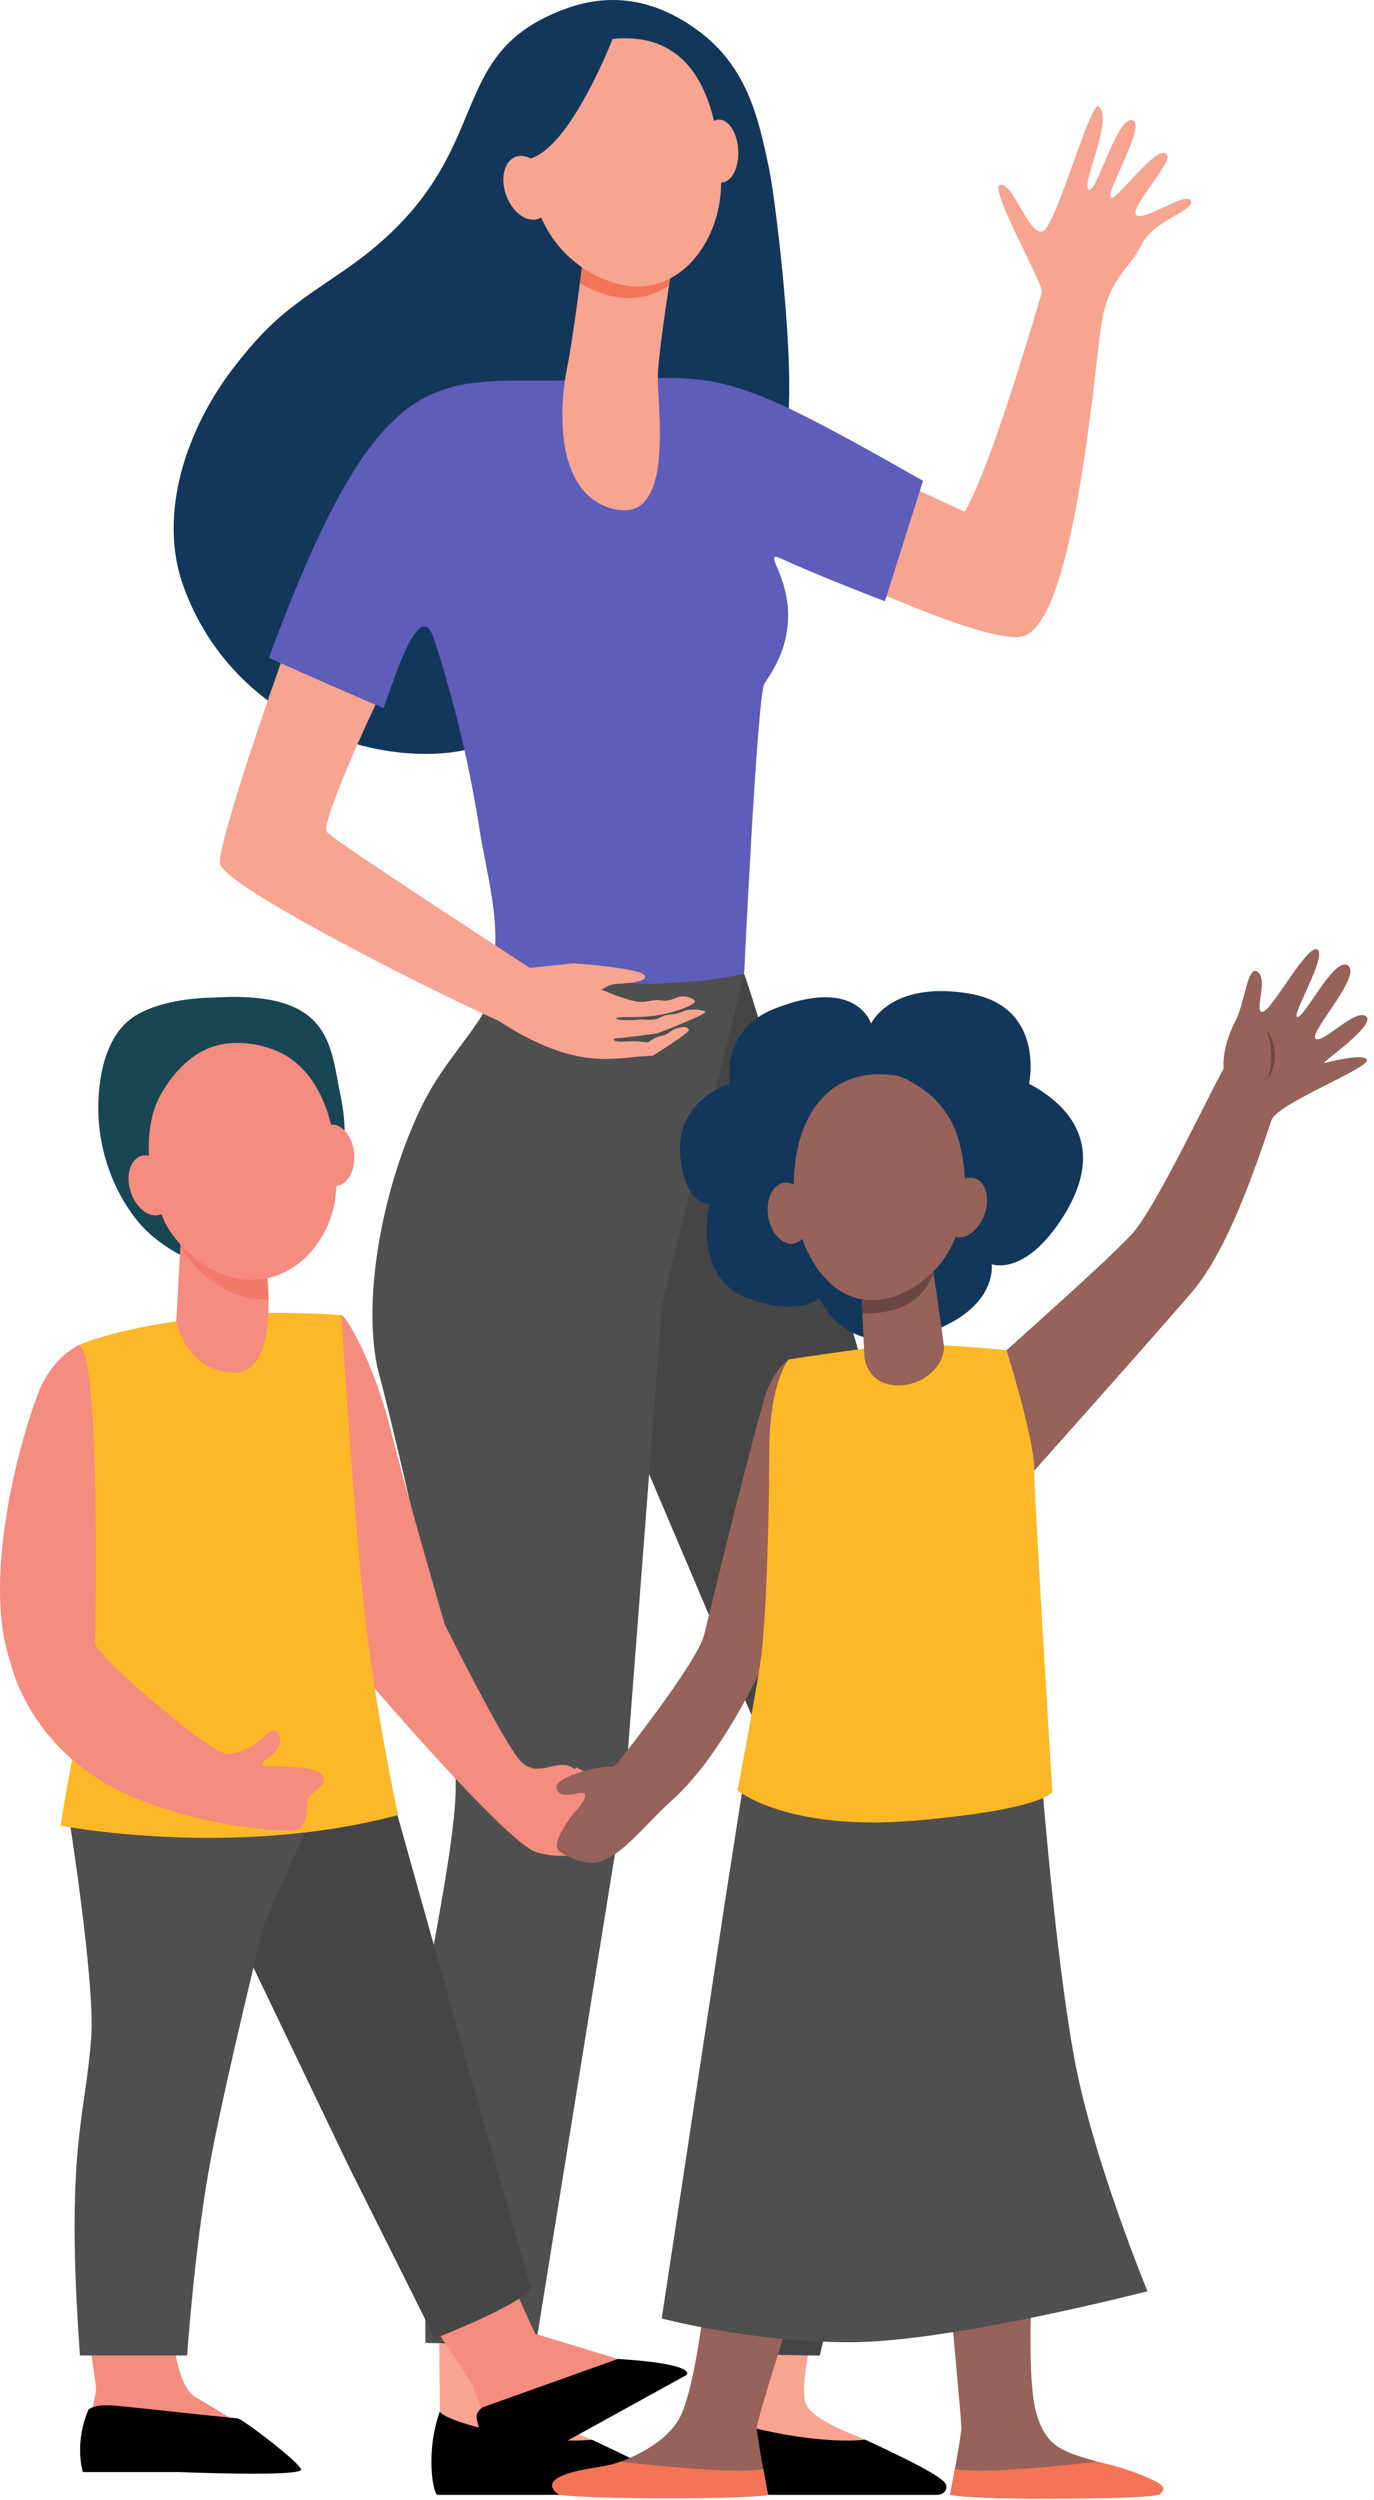 <svg width="182" height="331" viewBox="0 0 182 331" fill="none" xmlns="http://www.w3.org/2000/svg">
<path d="M106.59 317.837C106.223 315.2 107.049 310.668 109.111 303.573C105.025 303.582 101.588 301.773 97.412 301.837C96.272 308.509 94.505 319.463 94.505 319.463L94.314 328.122L123.396 328.34C123.396 328.34 123.153 328.465 114.579 323.048C113.95 322.645 106.946 320.385 106.59 317.837Z" fill="#F7A491"/>
<path d="M94.177 330.344H124.197C125.307 330.245 125.577 329.339 125.193 328.779C124.401 327.631 118.546 324.87 114.61 323.037C107.706 323.763 95.568 320.92 94.478 319.322C92.587 324.622 93.561 330.209 94.177 330.344Z" fill="black"/>
<path d="M70.365 317.837C69.998 315.2 69.371 311.899 70.287 303.109C66.202 303.118 62.312 302.353 58.136 302.417C58.136 309.279 58.279 319.463 58.279 319.463L58.089 328.122L87.171 328.34C87.171 328.34 86.927 328.464 78.353 323.048C77.721 322.645 70.718 320.385 70.365 317.837Z" fill="#F7A491"/>
<path d="M57.951 330.344H87.971C89.081 330.245 89.352 329.339 88.968 328.779C88.176 327.631 82.321 324.87 78.384 323.037C71.48 323.763 59.343 320.92 58.252 319.322C56.358 324.622 57.333 330.209 57.951 330.344Z" fill="black"/>
<path d="M91.499 66.708L102.439 55.166C102.439 55.166 114.149 61.606 127.797 67.76C131.548 61.228 137.674 39.746 138.002 38.719C138.333 37.692 130.828 24.787 132.506 24.461C134.184 24.139 136.362 31.354 138.137 30.623C139.912 29.891 144.473 13.152 145.541 14.066C147.539 15.774 143.142 24.478 144.194 25.11C145.245 25.742 147.918 15.465 149.952 15.901C151.987 16.34 146.518 25.259 147.117 26.118C147.716 26.976 153.433 18.607 154.615 20.544C155.255 21.596 149.342 27.832 150.559 28.528C151.777 29.226 157.105 25.298 157.742 26.57C158.377 27.843 152.771 29.168 151.214 32.387C149.657 35.605 146.824 36.859 145.886 42.946C144.947 49.027 142.377 81.562 135.747 84.173C129.952 86.459 91.499 66.708 91.499 66.708Z" fill="#F7A491"/>
<path d="M98.566 128.954L89.694 133.901L71.662 161.472L103.91 237.374C103.91 237.374 100.277 248.789 99.096 254.492C97.856 260.457 94.823 311.67 94.823 311.67L108.581 311.902C108.581 311.902 121.649 257.385 123.86 239.69C126.546 218.203 110.185 167.029 110.185 167.029C107.134 156.589 100.556 135.11 100.556 135.11C100.556 135.11 98.944 129.87 98.566 128.954Z" fill="#454545"/>
<path d="M67.69 118.599C67.69 118.599 68.606 125.084 64.938 132.482C62.702 136.992 58.837 140.528 56.071 146.052C50.837 156.506 47.994 171.357 49.956 180.903C49.956 180.903 60.78 222.236 60.35 237.341C60.192 242.912 58.279 252.949 57.056 259.731C55.974 265.73 56.355 310.226 56.355 310.226L70.972 310.508L82.737 237.523L87.712 172.649L98.563 128.954L67.69 118.599Z" fill="#4F4F4F"/>
<path d="M101.843 22.179C100.424 15.479 98.961 8.754 92.302 3.929C86.914 0.023 81.125 -1.092 74.989 1.133C57.601 7.44 66.953 21.24 45.372 35.948C38.666 40.519 36.121 42.112 31.31 48.202C24.574 56.726 20.892 68.165 24.279 77.581C31.282 97.056 52.977 102.682 64.328 98.553C85.454 90.868 103.055 64.074 104.222 56.765C105.473 48.944 102.756 26.493 101.843 22.179Z" fill="#13375B"/>
<path d="M103.455 73.957C108.349 76.221 117.216 79.616 117.216 79.616L122.259 63.663C93.749 47.445 95.985 50.062 74.588 50.38C57.493 50.623 50.329 47.36 35.61 87.097C35.61 87.097 46.815 92.132 50.829 93.747C52.554 88.836 55.673 79.039 57.493 84.623C60.239 93.062 62.252 101.581 63.602 110.348C64.457 115.546 66.323 122.202 65.343 127.499C65.343 127.499 76.984 129.895 85.879 130.287C85.903 130.287 85.928 130.29 85.956 130.287C90.254 130.177 94.654 129.799 98.571 128.954C98.571 128.954 100.313 92.091 101.246 90.553C102.279 88.85 106.635 83.345 102.927 75.116C102.268 73.662 102.444 73.49 103.455 73.957Z" fill="#5E5DBA"/>
<path d="M77.266 33.974C77.266 33.974 75.905 44.969 75.102 48.784C74.263 52.778 72.998 65.355 81.28 67.398C89.561 69.441 87.002 53.714 87.14 49.654C87.278 45.593 89.625 31.432 89.625 31.432L77.266 33.974Z" fill="#F7A491"/>
<path d="M76.816 37.483C76.902 37.532 76.979 37.587 77.065 37.637C81.642 40.262 85.625 39.848 88.615 37.806C89.147 34.291 89.622 31.432 89.622 31.432L77.266 33.974C77.266 33.974 77.084 35.44 76.816 37.483Z" fill="#F47458"/>
<path d="M79.756 5.345C79.756 5.345 74.903 6.709 72.104 11.529C69.305 16.348 67.911 30.189 78.21 36.094C88.51 41.999 95.822 32.538 95.51 23.686C95.201 14.833 92.733 3.123 79.756 5.345Z" fill="#F7A491"/>
<path d="M97.787 19.887C97.903 22.19 96.918 24.108 95.59 24.174C94.262 24.241 93.092 22.43 92.976 20.13C92.862 17.828 93.845 15.91 95.176 15.843C96.504 15.774 97.674 17.585 97.787 19.887Z" fill="#F7A491"/>
<path d="M81.214 4.981C81.214 4.981 75.659 19.457 70.227 21C64.791 22.543 65.228 29.662 65.228 29.662C65.228 29.662 64.532 13.204 69.495 9.168C74.459 5.133 81.214 4.981 81.214 4.981Z" fill="#13375B"/>
<path d="M72.557 23.832C73.396 26.096 72.847 28.392 71.328 28.964C69.813 29.535 67.903 28.163 67.066 25.902C66.227 23.639 66.779 21.342 68.294 20.771C69.81 20.197 71.72 21.569 72.557 23.832Z" fill="#F7A491"/>
<path d="M82.053 137.942C82.255 137.97 83.163 137.851 83.905 137.867C84.932 137.887 85.832 138.041 85.832 138.041C85.832 138.041 86.235 137.693 87.005 137.335C87.326 137.188 87.85 137.133 88.206 136.967C88.573 136.794 88.885 136.482 89.233 136.324C90.141 135.93 90.975 135.838 91.251 136.316C91.48 136.711 86.426 139.802 86.426 139.802C81.749 139.83 76.85 142.215 66.009 135.143C59.818 132.438 29.756 117.589 29.149 114.351C28.809 112.535 33.422 98.475 37.193 87.801C40.099 89.104 46.28 91.853 49.739 93.302C46.567 100.024 42.824 108.94 43.219 110.031C43.321 110.315 43.696 110.829 64.019 124.137C64.532 124.468 65.054 124.816 65.587 125.164C67.017 126.099 68.549 127.099 70.172 128.153L75.969 127.549C75.969 127.549 85.15 128.181 85.424 129.227C85.542 129.705 84.78 129.942 83.847 130.08H83.82C83.682 130.099 83.544 130.116 83.409 130.135C83.4 130.135 83.389 130.135 83.389 130.135C82.382 130.254 81.316 130.273 81.059 130.364C80.767 130.464 80.179 130.696 79.674 131.044C85.396 133.382 84.957 132.548 86.856 132.429C87.334 132.393 87.836 132.531 88.286 132.493C89.056 132.429 89.672 131.971 90.268 131.932C91.141 131.885 91.847 132.291 92.002 132.454C92.203 132.656 91.828 132.948 91.094 133.279C86.674 135.195 83.014 134.464 81.841 134.748C81.051 134.941 82.492 135.234 84.739 134.997C85.299 134.941 86.034 135.143 86.776 134.969C87.27 134.858 87.72 134.538 88.206 134.42C88.656 134.309 89.114 134.32 89.49 134.246C89.984 134.155 90.674 133.779 91.066 133.732C92.535 133.567 93.25 133.823 93.415 133.961C93.755 134.265 87.088 136.824 87.088 136.824C87.088 136.824 82.492 137.484 81.465 137.484C81.465 137.484 80.85 137.76 82.053 137.942Z" fill="#F7A491"/>
<path d="M149.845 163.496C153.055 160.023 159.81 145.563 162.096 141.456C162.046 141.045 161.864 138.651 163.661 135.145C164.931 132.669 165.254 127.607 166.631 128.705C168.009 129.804 166.021 134.221 167.283 133.958C168.544 133.696 173.284 124.763 174.532 125.757C175.78 126.754 170.778 134.875 171.907 134.64C173.036 134.406 176.829 126.472 178.592 127.88C180.356 129.288 173.32 136.771 174.267 137.528C175.214 138.284 179.534 133.442 180.953 134.577C182.372 135.709 174.758 140.887 175.421 140.749C176.083 140.611 180.831 139.38 181.063 140.354C181.325 141.456 169.557 145.961 168.456 148.225C166.369 154.342 162.706 165.483 157.861 171.112C151.937 177.999 134.894 197.096 134.894 197.096L127.813 183.666C127.813 183.666 146.038 167.614 149.845 163.496Z" fill="#966259"/>
<path d="M167.761 136.344C168.202 136.929 168.478 137.608 168.663 138.314C168.663 138.436 169.423 140.686 167.926 142.867C168.36 141.271 168.835 139.499 167.761 136.344Z" fill="#6B4744"/>
<path d="M45.23 174.126C45.716 174.093 49.39 180.025 51.692 189.126C53.992 198.227 58.892 215.028 58.892 215.028C58.892 215.028 66.842 231.077 68.992 233.227C71.143 235.378 73.227 233.156 75.391 233.826C76.059 234.033 78.124 235.828 78.124 235.828C78.124 235.828 81.842 243.877 81.293 244.429C80.744 244.979 74.994 246.53 70.994 245.23C66.994 243.93 48.394 222.13 48.394 222.13C48.394 222.13 33.23 174.932 45.23 174.126Z" fill="#F48C7F"/>
<path d="M28.116 132.1C28.116 132.1 22.266 132.031 18.216 134.317C14.181 136.594 13.096 142.024 13.021 146.272C12.925 151.755 14.722 157.276 18.142 161.579C21.565 165.888 27.591 167.823 27.591 167.823L44.549 157.013C44.549 157.013 46.567 151.978 45.139 145.229C43.715 138.474 44.09 131.048 28.116 132.1Z" fill="#184655"/>
<path d="M56.691 306.916C56.691 306.916 62.292 314.965 62.693 316.067C63.093 317.165 65.842 324.467 65.842 324.467L87.344 314.016L70.894 309.016L67.595 301.817L56.691 306.916Z" fill="#F48C7F"/>
<path d="M75 235.919C75 235.919 77.239 237.368 78.572 237.05C79.903 236.73 79.246 236.051 78.622 235.424C77.998 234.801 76.322 234 76.322 234L75 235.919Z" fill="#F48C7F"/>
<path d="M28.49 249.928L46.041 286.529L57.591 309.629C57.591 309.629 67.841 305.679 70.391 303.128L62.091 274.027L52.642 240.327L32.775 238.522L28.49 249.928Z" fill="#454545"/>
<path d="M11.941 310.628C11.941 310.628 12.742 316.028 12.742 316.378C12.742 316.729 11.541 321.93 11.342 323.329C11.143 324.729 11.342 325.83 11.342 325.83L31.717 320.955C31.717 320.955 28.692 318.979 25.992 317.48C23.292 315.981 22.892 308.828 22.892 308.828L11.941 310.628Z" fill="#F48C7F"/>
<path d="M9.09 240.327C9.09 240.327 12.579 262.281 12.091 269.627C11.387 280.175 8.59 284.227 10.591 311.887H24.791C24.791 311.887 25.791 297.027 27.991 285.527C30.191 274.027 34.991 254.726 34.991 254.726L42.892 236.921L9.09 240.327Z" fill="#4F4F4F"/>
<path d="M17.305 157.789C17.989 159.934 19.72 161.298 21.172 160.834C22.622 160.37 23.243 158.256 22.558 156.111C21.873 153.966 20.143 152.602 18.691 153.066C17.241 153.53 16.62 155.644 17.305 157.789Z" fill="#F48C7F"/>
<path d="M41.42 153.209C41.611 155.454 42.997 157.168 44.512 157.041C46.028 156.911 47.104 154.987 46.914 152.743C46.723 150.499 45.337 148.784 43.822 148.914C42.304 149.041 41.23 150.965 41.42 153.209Z" fill="#F48C7F"/>
<path d="M10.429 178.109C10.429 178.109 12.079 220.675 10.429 228.626C8.778 236.576 8.021 241.735 8.021 241.735C8.021 241.735 30.828 246.177 52.73 240.327C52.73 240.327 49.429 225.476 47.93 210.026C46.431 194.575 45.23 174.126 45.23 174.126C45.23 174.126 36.926 173.507 30.53 174.092C15.991 175.426 10.429 178.109 10.429 178.109Z" fill="#FDB827"/>
<path d="M23.991 163.299L23.348 174.946C23.348 174.946 24.441 181.375 30.815 181.75C37.189 182.126 35.314 168.4 35.314 168.4L34.939 163.299H23.991Z" fill="#F48C7F"/>
<path d="M35.11 172.075C35.265 172.075 35.417 172.072 35.569 172.064C35.533 169.985 35.317 168.4 35.317 168.4L34.942 163.299H23.991L23.895 165.046C25.269 167.387 29.311 172.075 35.11 172.075Z" fill="#F27A6A"/>
<path d="M11.726 319.042C11.726 319.042 12.477 318.292 15.102 318.518C17.727 318.744 30.889 320.205 31.452 320.205C32.016 320.205 39.546 325.924 39.883 326.962C40.22 328 23.613 327.321 23.613 327.321H10.97C10.972 327.318 9.777 323.542 11.726 319.042Z" fill="black"/>
<path d="M63.891 318.766C63.891 318.766 63.121 319.285 63.121 319.984C63.121 320.447 63.905 323.608 64.811 325.858C65.341 327.169 66.895 327.724 68.134 327.039L90.941 314.466C90.941 314.466 92.603 313.025 81.848 312.345L63.891 318.766Z" fill="black"/>
<path d="M10.429 178.109C10.429 178.109 7.191 179.525 5.289 183.925C3.389 188.326 -2.711 208.226 1.388 220.126C1.388 220.126 3.235 229.175 12.736 235.375C22.238 241.575 38.804 243.066 39.739 242.127C40.678 241.189 40.714 239.563 40.714 238.522C40.714 237.479 42.889 236.954 42.889 235.527C42.889 234.103 39.215 233.851 34.989 233.851C34.989 233.851 34.238 233.777 35.163 233.076C36.087 232.374 37.263 231.499 37.062 230.174C36.863 228.849 35.999 228.913 35.187 229.724C34.376 230.536 31.687 232.725 29.537 232.098C27.386 231.475 14.685 221.048 12.587 217.747C12.59 217.752 13.429 178.818 10.429 178.109Z" fill="#F48C7F"/>
<path d="M29.774 138.212C26.141 138.747 23.486 141.32 21.556 144.462C17.73 150.686 20.841 159.851 21.89 161.952C22.939 164.053 27.14 169.452 33.365 169.452C39.59 169.452 43.941 163.752 44.465 158.203C45.169 150.772 43.179 141.511 36.106 138.93C34.18 138.223 31.897 137.897 29.774 138.212Z" fill="#F48C7F"/>
<path d="M93.147 306.049C93.147 306.049 92.065 315.449 90.307 319.551C88.549 323.65 82.749 326.239 77.647 327.244C72.546 328.249 74.246 329.052 74.995 329.8C75.743 330.548 97.849 331.054 101.749 330.347C101.749 330.347 100.25 322.651 100.25 321.45C100.25 320.249 106.351 301.348 106.351 301.348L93.147 306.049Z" fill="#966259"/>
<path d="M101.747 330.344C101.747 330.344 101.44 328.776 101.106 326.946C96.841 327.517 87.086 326.521 82.197 325.949C80.701 326.515 78.882 326.684 77.385 326.979C72.284 327.984 72.668 329.323 73.946 330.253C74.802 330.877 97.849 331.051 101.747 330.344Z" fill="#F47458"/>
<path d="M136.641 303.846C136.641 303.846 136.042 315.399 137.282 319.548C138.557 323.824 140.382 324.558 145.392 325.95C150.308 327.316 148.442 329.505 147.694 330.253C146.946 331.001 129.74 331.048 125.84 330.344C125.84 330.344 127.339 322.648 127.339 321.447C127.339 320.246 125.517 300.821 125.517 300.821L136.641 303.846Z" fill="#966259"/>
<path d="M125.84 330.344C125.84 330.344 126.146 328.776 126.48 326.946C130.745 327.517 140.501 326.521 145.39 325.949C147.079 326.361 148.448 326.698 149.939 327.241C154.822 329.025 154.386 329.505 153.638 330.253C152.895 331.001 129.74 331.051 125.84 330.344Z" fill="#F47458"/>
<path d="M104.479 179.995C104.479 179.995 102.795 181.044 101.595 184.147C100.394 187.247 94.169 212.748 93.269 216.447C92.573 219.304 86.26 227.693 83.127 231.735C82.202 232.927 81.493 233.921 81.043 233.921C78.293 233.921 73.728 235.447 73.728 236.585C73.728 237.725 74.804 237.846 76.607 237.446C78.406 237.046 77.043 238.997 76.394 239.646C75.746 240.298 72.977 244.002 73.957 244.985C74.937 245.965 77.294 246.647 78.395 246.647C78.992 246.647 80.206 246.58 82.42 244.772C84.284 243.251 87.028 240.14 89.037 238.346C96.27 231.895 102.221 218.346 103.32 215.246C104.418 212.146 104.479 179.995 104.479 179.995Z" fill="#966259"/>
<path d="M87.651 306.982C87.651 306.982 99.35 310.132 112.625 310.132C125.901 310.132 151.998 303.383 151.998 303.383C151.998 303.383 144.799 285.983 142.323 272.634C139.846 259.284 138.047 236.336 138.047 236.336H98.439L95.963 252.223L87.651 306.982Z" fill="#4F4F4F"/>
<path d="M104.48 179.995C104.48 179.995 101.896 182.996 101.896 192.296C101.896 201.596 101.446 215.547 100.695 220.348C99.944 225.148 97.694 237.073 97.694 237.073C97.694 237.073 104.295 242.547 121.396 241.048C138.497 239.549 139.397 237.247 139.397 237.247C139.397 237.247 136.998 198.598 136.998 194.545C136.998 190.496 133.327 178.778 133.327 178.778C133.327 178.778 123.447 177.759 118.947 178.104C114.445 178.452 104.48 179.995 104.48 179.995Z" fill="#FDB827"/>
<path d="M96.706 143.493C96.706 143.493 89.509 145.536 90.105 152.92C90.655 159.733 94.006 159.388 94.006 159.388C94.006 159.388 91.557 169.044 98.956 171.846C105.934 174.485 108.556 171.846 108.556 171.846C108.556 171.846 111.582 179.865 121.934 176.768C132.285 173.673 131.358 167.393 131.358 167.393C131.358 167.393 135.766 169.127 140.868 161.028C145.966 152.928 143.06 147.093 136.307 143.493C136.307 143.493 138.555 133.18 128.233 131.529C117.912 129.878 115.383 135.543 115.383 135.543C115.383 135.543 113.545 129.221 102.558 133.572C95.356 136.421 96.706 143.493 96.706 143.493Z" fill="#13375B"/>
<path d="M125.219 158.952C124.46 161.072 125.003 163.206 126.439 163.719C127.871 164.233 129.649 162.93 130.408 160.81C131.167 158.69 130.621 156.556 129.188 156.042C127.758 155.529 125.981 156.832 125.219 158.952Z" fill="#966259"/>
<path d="M101.755 161.055C102.103 163.28 103.602 164.895 105.106 164.66C106.611 164.426 107.549 162.433 107.201 160.208C106.854 157.983 105.355 156.368 103.85 156.603C102.346 156.834 101.407 158.83 101.755 161.055Z" fill="#966259"/>
<path d="M114.094 170.797L114.494 179.548C114.494 179.548 114.693 182.949 118.243 183.399C121.793 183.849 125.042 181.102 125.042 178.35C125.042 177.999 123.292 165.999 123.292 165.999L114.094 170.797Z" fill="#966259"/>
<path d="M123.294 165.996L114.094 170.797L114.235 173.908C115.899 173.919 118.367 173.787 120.343 172.608C122.005 171.617 122.93 170.358 123.675 168.622C123.455 167.087 123.294 165.996 123.294 165.996Z" fill="#6B4744"/>
<path d="M118.823 142.43C118.823 142.43 123.179 143.673 125.785 148.07C128.394 152.465 129.967 165.091 120.932 170.482C111.9 175.874 105.86 167.217 105.225 159.167C104.48 149.646 108.634 140.813 118.823 142.43Z" fill="#966259"/>
</svg>
